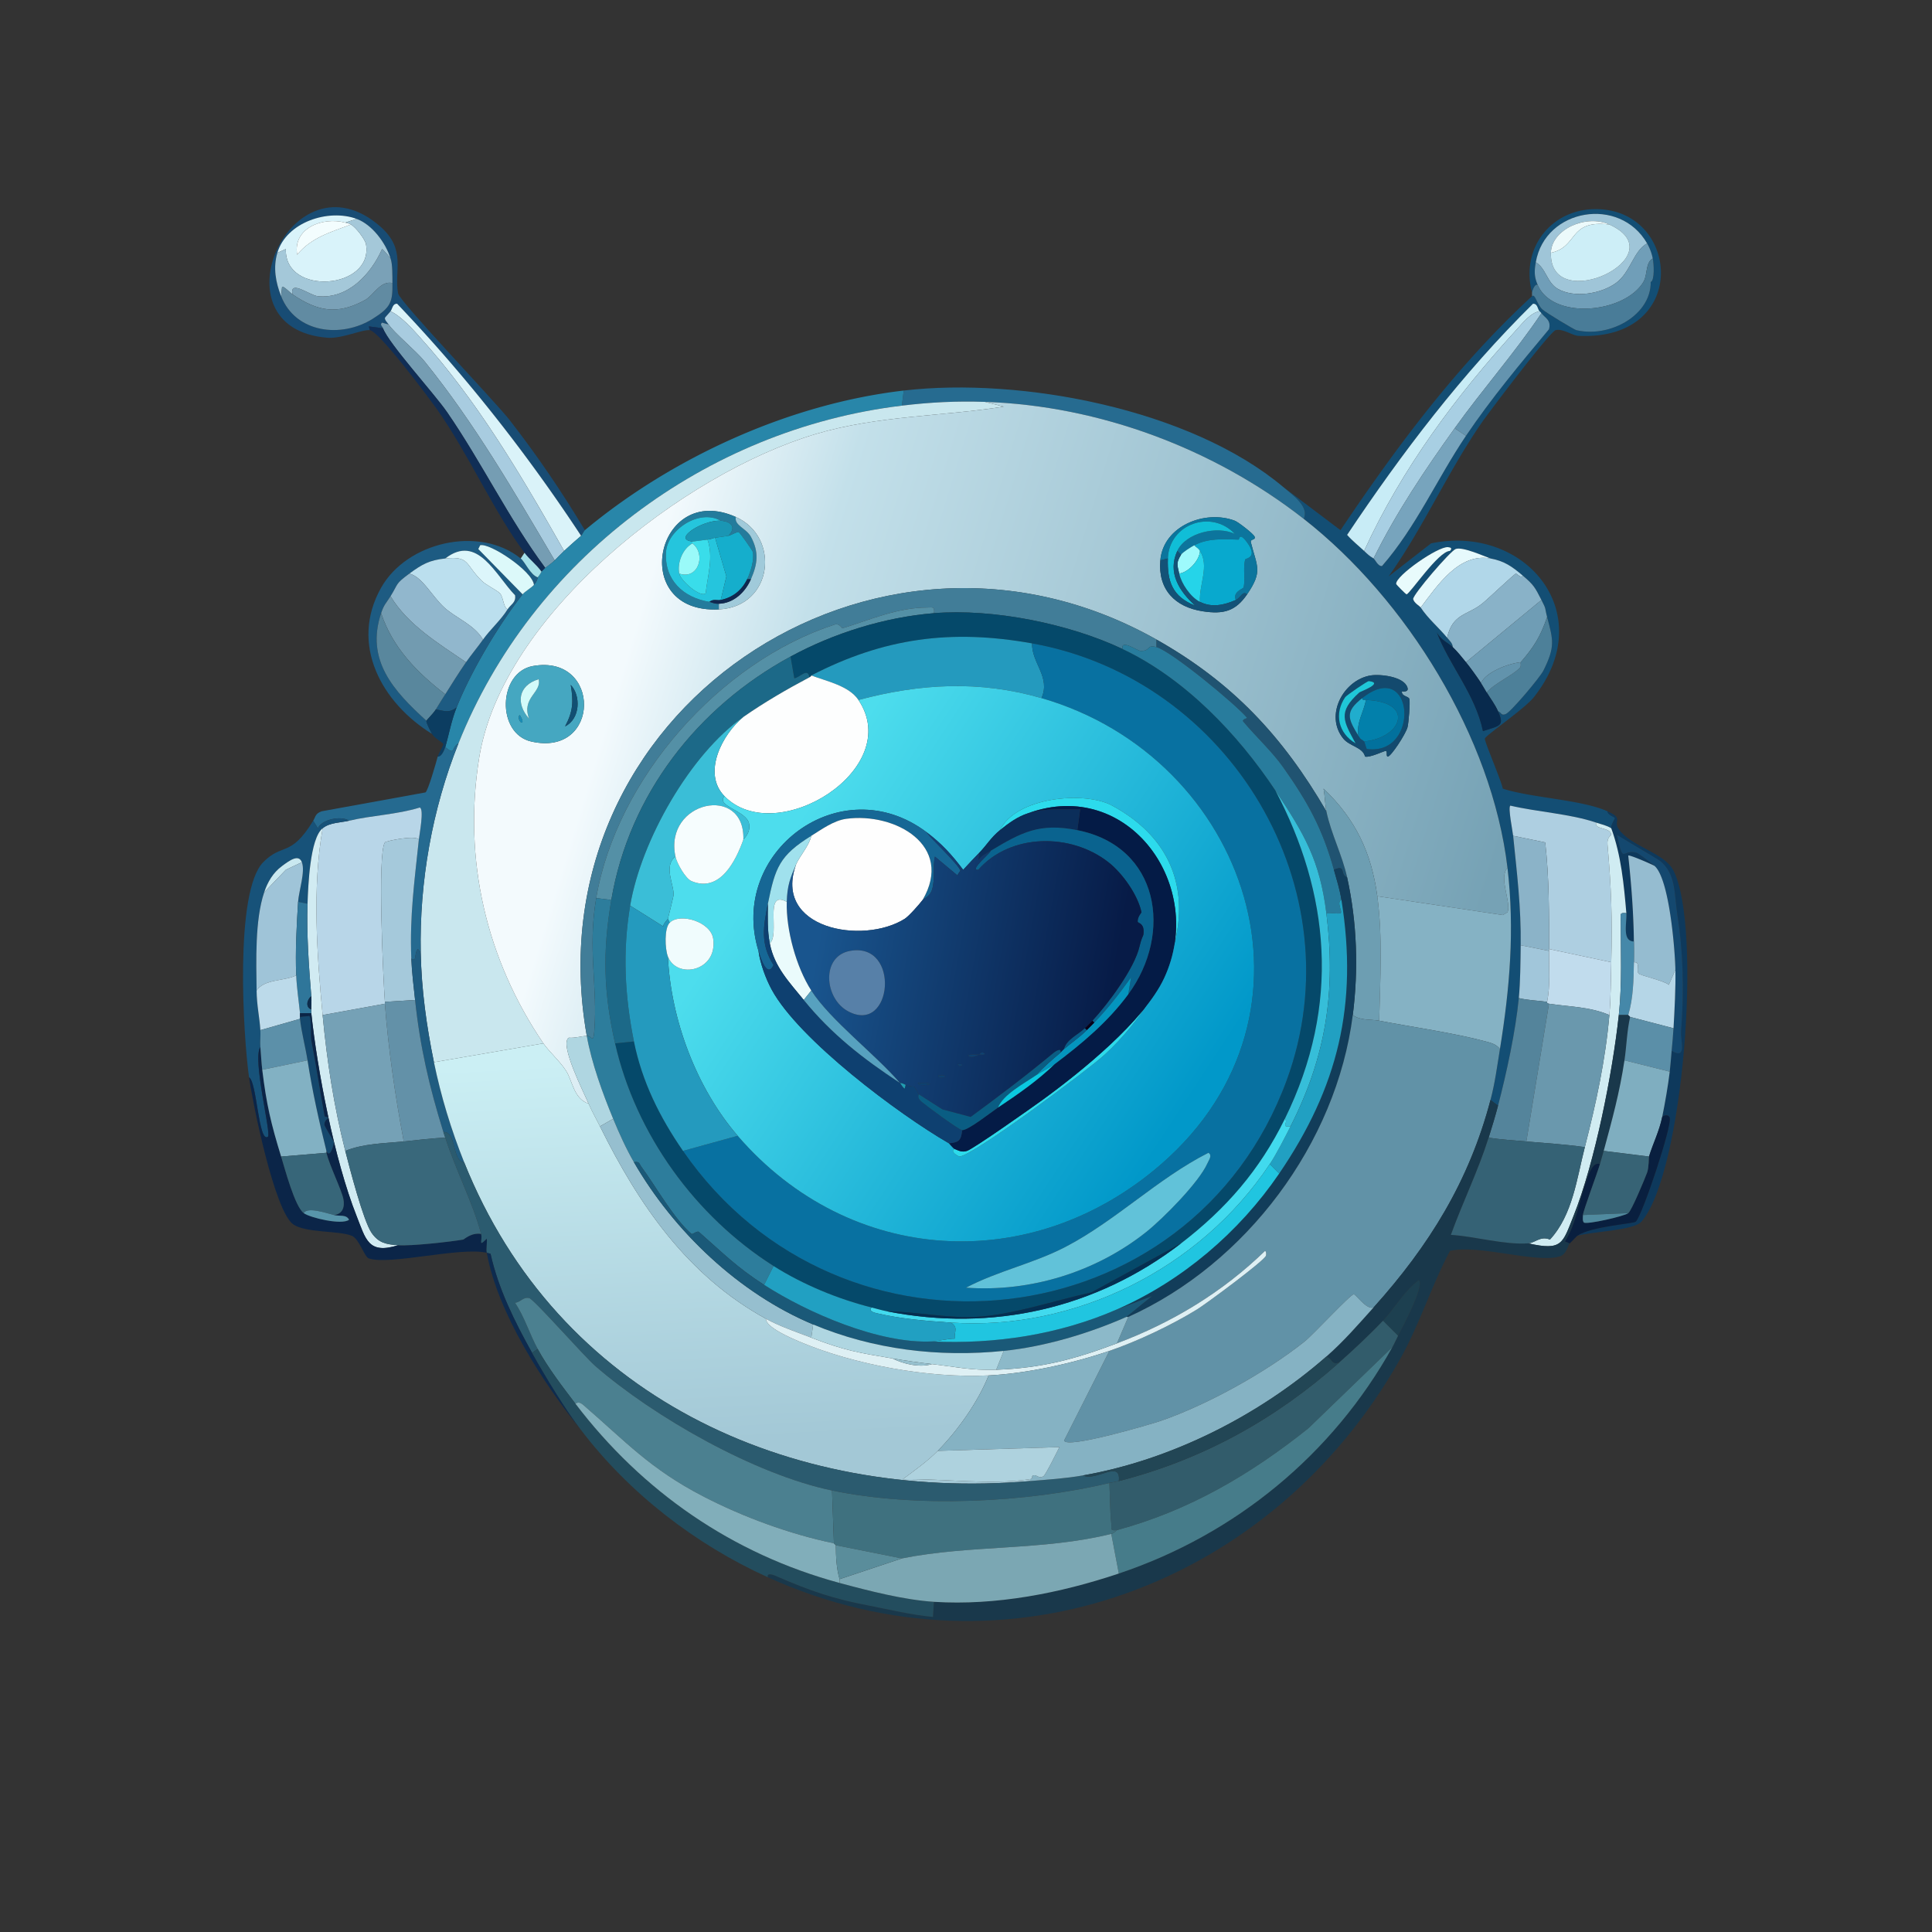 <svg xmlns="http://www.w3.org/2000/svg" width="1024" height="1024"><rect width="100%" height="100%" fill="#333333" stroke="none"/><defs><linearGradient id="a" x1="287.137" x2="786.37" y1="326.544" y2="479.025" gradientUnits="userSpaceOnUse"><stop offset="9.387%" style="stop-color:#f3fafd"/><stop offset="25.671%" style="stop-color:#c3e0ea"/><stop offset="100%" style="stop-color:#76a2b5"/></linearGradient></defs><defs><linearGradient id="b" x1="414.127" x2="627.463" y1="448.224" y2="587.913" gradientUnits="userSpaceOnUse"><stop offset="0%" style="stop-color:#4ddded"/><stop offset="100%" style="stop-color:#0198c9"/></linearGradient></defs><defs><linearGradient id="c" x1="432.78" x2="588.281" y1="502.74" y2="530.731" gradientUnits="userSpaceOnUse"><stop offset="0%" style="stop-color:#19558e"/><stop offset="100%" style="stop-color:#071b47"/></linearGradient></defs><defs><linearGradient id="d" x1="382.613" x2="393.389" y1="558.66" y2="763.377" gradientUnits="userSpaceOnUse"><stop offset="0%" style="stop-color:#cbeff4"/><stop offset="100%" style="stop-color:#a3c8d6"/></linearGradient></defs><path fill="#134e74" d="M852 430c-.034 1.794 3.942 3.241 4 3.5.064.285-2.374 4.16-2 5.5-2.458-1.561-5.297-2.079-8-3-13.675-4.661-31.26-5.648-45.5-9-1.31 1.061 1.24 13.435 1.5 16 2 19.747 4.255 37.936 4 58-.112 8.804-.169 19.337-1 28-1.667 17.371-6.547 39.998-11 57l-4-3c2.391-9.07 3.504-17.782 5-27 5.23-32.24 7.852-63.381 4-96-8.159-69.096-53.576-142.43-108-185 3.092-6.341-5.668-12.53-11-17l30.5 23c29.783-44.37 62.142-87.745 101.5-124 1.673-1.564 2.414 4.11 5.5 7 1.854 1.736 16.927 10.751 18 11 19.948 4.629 44.484-10.996 38.5-31.5l1 6c2.074-1.295 1.597-9.507 1-12.5a26.5 26.5 0 0 0-3-8c-14.42-25.17-54.025-18.592-59 10-.806 4.633-.884 7.576 1 12-1.737-.861-3 3.75-3 4-6.521-24.7 12.001-46.318 37.5-44 41.293 3.754 45.017 69.753-13 67-3.02-.143-8.316-4.011-12-3-3.055.838-35.436 43.574-39.5 49.5-17.885 26.081-30.75 55.352-49 81l22.5-17.5c49.83-10.358 89.617 37.084 54.5 81.5-4.844 6.127-25.69 20.318-26 22-.263 1.431 8.909 22.729 9.5 26.5 15.274 4.934 41.652 5.791 55.5 12M723 292c2.212 2.072 2.3 2.273 5 4 .857.548 2.351 4.279 4.5 4 18.08-20.694 29.164-46.269 44.5-69 13.389-19.845 28.692-38.146 44-56.5 1.292-4.971-2.112-5.94-4-8.5-.549-.745-.649-.684-1-1-1.038-.933-.927-4.2-3.5-4-37.395 36.892-69.374 78.874-98.5 122.5 2.73 3.12 6 5.69 9 8.5m44.5-2c-5.276-.517-27.94 15.248-27.5 19.5.04.387 5.111 5.5 5.5 5.5 1.626 0 16.883-22.924 23-23 1.256-1.305.646-1.839-1-2M753 322c3.997 6.021 9.477 10.495 14 16 1.158 1.409 2.985 2.994 3 5-2.256-2.154-6.724-3.996-8.5-8 6.455 17.199 20.458 33.017 24.5 52.5 9.029-2.931 11.512-2.575 8-10.5 1.818.526 1.48 2.442 4 1.5 2.754-1.029 18.27-19.541 20-23 6.383-12.761 5.261-16.166 2-28.5-1.387-5.245-.208-3.575-3-9-3.478-6.759-4.027-7.942-10-13-5.524-4.678-9.622-7.643-17-9-3.865-1.37-14.931-6.399-18.5-5-2.837 1.112-22.49 23.91-22.5 26.5.48 2.146 3.445 3.663 4 4.5"/><path fill="#184c74" d="M310 281c-.35.292-1.639 2.692-2 3-28.836-43.797-61.306-85.031-97.5-123-2.365-.181-2.556 2.715-3.5 4-.517.704-2.991 3.27-3 3.5-.052 1.303 1.307 2.433 2 3.5l-3.5-1c-1.298 1.128.072 1.847.5 3l-7.5-1 .5 2c-4.051-.485-14.673 4.616-22.5 4-61.744-4.858-18.859-99.911 28-59 14.114 12.323 7.237 23.488 9.5 35.5.827 4.388 51.197 57.013 59 67 14.474 18.524 27.92 38.314 40 58.5M147 134c-2.325 7.834-.882 15.674 2 23 7.703 19.579 31.87 22.392 48.5 12 9.736-6.084 10.628-8.914 10.5-19-.042-3.306.122-10.119-1-13-2.494-8.131-9.673-17.948-18-21-14.943-5.476-37.159 1.692-42 18"/><path fill="#9fc5d8" d="M873 129c-7.266 3.963-8.796 15.408-16.5 21-7.961 5.778-22.212 8.153-31 3-5.562-3.261-6.129-10.831-11.5-14 4.975-28.592 44.58-35.17 59-10m-51 5c-.808 33.955 67.45 1.701 31-15-12.236-5.606-30.703 2.512-31 15"/><path fill="#d9f3fa" d="m189 116-6 2c-12.087-3.241-27.88 2.97-25.5 17 7.536-9.2 18.012-12.015 28.5-16 2.632 1.443 7.576 7.945 8 10.5 3.978 23.986-43.31 27.585-42.5 2.5l-4.5 2c4.841-16.308 27.057-23.476 42-18"/><path fill="#a4c8d9" d="M189 116c8.327 3.052 15.506 12.869 18 21-.122-.313-4.173-5.079-4.5-5-5.937 13.368-18.061 26.539-34 25-4.338-.419-15.024-9.042-13.5-1-1.233-.837-4.602-4.451-5.5-4l-.5 5c-2.882-7.326-4.325-15.166-2-23l4.5-2c-.81 25.085 46.478 21.486 42.5-2.5-.424-2.555-5.368-9.057-8-10.5-1.275-.699-1.802-.679-3-1z"/><path fill="#ecfafb" d="M853 119c-21.935-2.685-16.269 11.877-31 15 .297-12.488 18.764-20.606 31-15"/><path fill="#f3fdfe" d="M183 118c1.198.321 1.725.301 3 1-10.488 3.985-20.964 6.8-28.5 16-2.38-14.03 13.413-20.241 25.5-17"/><path fill="#cdeef7" d="M822 134c14.731-3.123 9.065-17.685 31-15 36.45 16.701-31.808 48.955-31 15"/><path fill="#709eb8" d="M873 129a26.5 26.5 0 0 1 3 8c-3.95 2.156-2.674 8.682-5 12.5-10.14 16.642-48.025 20.231-56 1.5-1.884-4.424-1.806-7.367-1-12 5.371 3.169 5.938 10.739 11.5 14 8.788 5.153 23.039 2.778 31-3 7.704-5.592 9.234-17.037 16.5-21"/><path fill="#7aa1b7" d="M207 137c1.122 2.881.958 9.694 1 13-6.399-1.369-9.894 6.469-14.5 9-14.736 8.098-25.195 6.03-38.5-3-1.524-8.042 9.162.581 13.5 1 15.939 1.539 28.063-11.632 34-25 .327-.079 4.378 4.687 4.5 5"/><path fill="#497c98" d="M812 157v-2c0-.25 1.263-4.861 3-4 7.975 18.731 45.86 15.142 56-1.5 2.326-3.818 1.05-10.344 5-12.5.597 2.993 1.074 11.205-1 12.5l-1-6c5.984 20.504-18.552 36.129-38.5 31.5-1.073-.249-16.146-9.264-18-11-3.086-2.89-3.827-8.564-5.5-7"/><path fill="#618ba2" d="M208 150c.128 10.086-.764 12.916-10.5 19-16.63 10.392-40.797 7.579-48.5-12l.5-5c.898-.451 4.267 3.163 5.5 4 13.305 9.03 23.764 11.098 38.5 3 4.606-2.531 8.101-10.369 14.5-9"/><path fill="#daf3f9" d="M308 284a303 303 0 0 0-9 8c-21.88-38.569-44.505-77.191-74-110.5-4.806-5.428-11.967-13.824-18-16.5.944-1.285 1.135-4.181 3.5-4 36.194 37.969 68.664 79.203 97.5 123"/><path fill="#c8ecf6" d="M816 165c-4.6.614-9.051 6.268-12 9.5-32.284 35.378-60.96 73.777-81 117.5-3-2.81-6.27-5.38-9-8.5 29.126-43.626 61.105-85.608 98.5-122.5 2.573-.2 2.462 3.067 3.5 4"/><path fill="#a8cce0" d="M299 292c-1.62 1.507-3.398 3.402-5 5-21.485-36.37-42.374-72.559-69-105.5-4.504-5.572-16.125-15.075-19-19.5-.693-1.067-2.052-2.197-2-3.5.009-.23 2.483-2.796 3-3.5 6.033 2.676 13.194 11.072 18 16.5 29.495 33.309 52.12 71.931 74 110.5"/><path fill="#a8cfe3" d="M816 165c.351.316.451.255 1 1-14.228 21.182-31.158 40.254-46 61-15.858 22.166-30.825 44.414-43 69-2.7-1.727-2.788-1.928-5-4 20.04-43.723 48.716-82.122 81-117.5 2.949-3.232 7.4-8.886 12-9.5"/><path fill="#6494af" d="m777 231-6-4c14.842-20.746 31.772-39.818 46-61 1.888 2.56 5.292 3.529 4 8.5-15.308 18.354-30.611 36.655-44 56.5"/><path fill="#759db3" d="M206 172c2.875 4.425 14.496 13.928 19 19.5 26.626 32.941 47.515 69.13 69 105.5-1.637 1.634-4.749 3.733-5 4-19.41-26.183-33.542-55.679-52-82.5-6.843-9.944-30.966-36.319-34-44.5-.428-1.153-1.798-1.872-.5-3z"/><path fill="#102e56" d="M203 174c3.034 8.181 27.157 34.556 34 44.5 18.458 26.821 32.59 56.317 52 82.5-.822.875-1.703 1.674-2 2-2.539-3.662-6.349-6.45-9-10-16.239-21.745-29.577-52.141-46-75.5-4.397-6.253-30.953-41.896-36-42.5l-.5-2z"/><path fill="#266b90" d="M680 258c5.332 4.47 14.092 10.659 11 17-47.588-37.223-108.303-60.003-169-62-15.194-.5-28.948.187-44 2l1-8c62.192-7.229 151.807 9.768 201 51"/><path fill="#2886a9" d="m479 207-1 8c-103.981 12.526-196.166 81.733-235 179-4.02 2.329-1.416 6.586-7 2 2.057-7.183 3.203-13.919 6-21 7.738-19.589 23.097-45.012 35-60 1.211-1.525 4.695-3.47 6-5 2.175-2.551 1.852-3.832 2-4 1.334-1.517 1.879-2.867 2-3 .297-.326 1.178-1.125 2-2 .251-.267 3.363-2.366 5-4 1.602-1.598 3.38-3.493 5-5a303 303 0 0 1 9-8c.361-.308 1.65-2.708 2-3 45.759-38.112 107.654-66.869 169-74"/><path fill="#c9e7ee" d="m522 213 10 2.5c-31.871 5.163-66.608 4.694-99.5 14.5-70.003 20.871-166.229 95.724-178.5 171.5-8.786 54.255 3.884 107.135 34 151.5l-58 10c-3.924-19.121-6.61-38.409-7-58-.751-37.674 6.059-76.081 20-111 38.834-97.267 131.019-166.474 235-179 15.052-1.813 28.806-2.5 44-2"/><path fill="url(#a)" d="M691 275c54.424 42.57 99.841 115.904 108 185-4.87 5.178 2.209 18.534 0 23.5l-2.5 1.5-66.5-10c-3.094-23.064-11.56-40.9-28.5-57 .685 3.308.894 9.113 1.5 12-23.088-39.727-49.875-68.367-90-91-149.698-84.439-332.198 38.704-302 210-3.23.24-6.216 1.269-9.5 1-5.335 3.113 8.292 29.791 10.5 35-7.969-2.637-8.494-12.03-12-17.5-3.177-4.957-9.169-10.33-12-14.5-30.116-44.365-42.786-97.245-34-151.5 12.271-75.776 108.497-150.629 178.5-171.5 32.892-9.806 67.629-9.337 99.5-14.5l-10-2.5c60.697 1.997 121.412 24.777 169 62m-310 48c28.823-1.412 32.748-38.387 9-49-42.35-18.927-57.338 51.368-9 49m234-26c-1.322 15.487 7.772 24.758 22.5 27 11.073 1.685 17.377-.061 23.5-9 8.418-12.289 5.233-14.634 2-27.5-.51-2.03 2.589-1.015 2-3-.427-1.442-8.724-7.823-10.5-8.5-15.718-5.994-37.937 2.686-39.5 21m-332.5 56c-18.544 3.291-19.495 35.743-1 40 37.068 8.532 37.372-46.455 1-40m444 5c-14.399 2.346-24.624 21.107-14.5 33.5 3.308 4.05 10.37 4.565 11.5 9.5 2.541.716 10.355-3.143 11-3 .976.216.028 2.815 1 3 1.543.294 9.53-11.871 10.5-15.5.626-2.34 1.469-13.156 1-15-.405-1.593-4.064-1.249-4-4 .004-.18 3.777.698 3-2-1.706-5.927-14.476-7.319-19.5-6.5" style="fill:url(#a)"/>/&gt;<path fill="#77a4bd" d="M777 231c-15.336 22.731-26.42 48.306-44.5 69-2.149.279-3.643-3.452-4.5-4 12.175-24.586 27.142-46.834 43-69z"/><path fill="#247b9c" d="M390 274c-.968 4.557 5.605 6.026 8 10.5 4.334 8.099 3.589 14.31 0 22.5h-2c1.836-3.837 3.858-10.234 3-14.5-.132-.657-6.879-10.324-7.5-10.5-.842-.238-4.35 1.847-5.5 2 4.617-4.621 1.338-7.698-4-8-11.385-6.498-28.227 4.834-29 16.5-.99 14.943 9.268 24.287 23 26.5 1.263.204 2.337 1.092 5 1v3c-48.338 2.368-33.35-67.927 9-49"/><path fill="#25c5dd" d="M382 276c-9.578-.542-25.909 9.926-15 11v1c-5.246 2.895-8.13 10.255-7 16 .725 3.687 11.08 12.875 14 10.5 1.09-9.628 4.234-19.176 1-28.5 2.016-.188 3.125-.91 4-1l6 20.5-3 12.5c-1.952.394-4.018-.681-6 1-13.732-2.213-23.99-11.557-23-26.5.773-11.666 17.615-22.998 29-16.5"/><path fill="#a0cada" d="M381 323v-3c7.894-.274 13.977-6.102 17-13 3.589-8.19 4.334-14.401 0-22.5-2.395-4.474-8.968-5.943-8-10.5 23.748 10.613 19.823 47.588-9 49"/><path fill="#0c759d" d="M661 315c-2.481-2.042-3.266 1.804-6 3-1.861-4.225 3.814-5.979 4-6.5 1.325-3.71-.36-10.16 1-15 .164-.582 7.02-.827 1-9-4.298-5.835-4.141-1.488-4.5-1.5-8.359-.268-16.148-.795-23.5 3-1.65.852-6.208 3.704-7 5l-2-2c4.497-9.652 21.12-13.484 30.5-9-12.241-13.189-34.895-5.411-35.5 13l-4 1c1.563-18.314 23.782-26.994 39.5-21 1.776.677 10.073 7.058 10.5 8.5.589 1.985-2.51.97-2 3 3.233 12.866 6.418 15.211-2 27.5"/><path fill="#1a96b4" d="M382 276c5.338.302 8.617 3.379 4 8-2.345.312-4.669.759-7 1-.875.09-1.984.812-4 1-1.653.155-7.599 1.039-8 1-10.909-1.074 5.422-11.542 15-11"/><path fill="#10bed7" d="M624 292c-5.301 11.378.987 21.391 9.5 29-12.207-4.779-14.895-12.961-14.5-25 .605-18.411 23.259-26.189 35.5-13-9.38-4.484-26.003-.652-30.5 9"/><path fill="#15aecc" d="M396 307c-2.827 5.906-7.705 9.731-14 11l3-12.5-6-20.5c2.331-.241 4.655-.688 7-1 1.15-.153 4.658-2.238 5.5-2 .621.176 7.368 9.843 7.5 10.5.858 4.266-1.164 10.663-3 14.5"/><path fill="#08a9ce" d="M655 318c-6.205 2.716-12.692 4.171-19 1-.519-9.419 5.11-18.834 0-27-1.142-1.825-1.956-1.663-3-3 7.352-3.795 15.141-3.268 23.5-3 .359.012.202-4.335 4.5 1.5 6.02 8.173-.836 8.418-1 9-1.36 4.84.325 11.29-1 15-.186.521-5.861 2.275-4 6.5"/><path fill="#1d5b82" d="M276 296c2.343 1.886 4.995 8.585 9 10-.148.168.175 1.449-2 4-.738-7.347-23.483-22.386-28.5-21l-1 2 23.5 24c-11.903 14.988-27.262 40.411-35 60-4.131 3.058-6.255 1.849-11 1 1.554-2.665 3.353-5.371 5-8 3.465-5.531 7.296-11.658 11-17 2.763-3.984 6.128-7.949 9-12 3.873-5.462 9.448-10.314 13-16 1.726-2.764 4.601-3.557 4-7.5-10.324-10.594-19.835-32.794-37-19.5-8.374.888-12.279 3.059-19 8-7.704 5.664-5.691 5.105-10 12-2.271 3.633-3.436 4.308-5 9-8.285 24.862 6.5 41.115 24 57-.279.955 2.358 5.846 3 7-26.592-16.401-43.949-47.381-27-77.5 13.629-24.22 52.039-33.174 74-15.5"/><path fill="#39ddea" d="M375 286c3.234 9.324.09 18.872-1 28.5-2.92 2.375-13.275-6.813-14-10.5 10.043 3.539 14.487-10.204 7-16v-1c.401.039 6.347-.845 8-1"/><path fill="#9afaf9" d="M360 304c-1.13-5.745 1.754-13.105 7-16 7.487 5.796 3.043 19.539-7 16"/><path fill="#dcf9fa" d="M283 310c-1.305 1.53-4.789 3.475-6 5l-23.5-24 1-2c5.017-1.386 27.762 13.653 28.5 21"/><path fill="#9efafc" d="M636 292c-.044 4.704-6.013 11.38-11 12-1.03-4.766-1.7-5.581 1-10 .792-1.296 5.35-4.148 7-5 1.044 1.337 1.858 1.175 3 3"/><path fill="#e8fbfc" d="M767.5 290c1.646.161 2.256.695 1 2-6.117.076-21.374 23-23 23-.389 0-5.46-5.113-5.5-5.5-.44-4.252 22.224-20.017 27.5-19.5"/><path fill="#e6f9fc" d="M790 296c-16.59-3.051-27.995 14.063-37 26-.555-.837-3.52-2.354-4-4.5.01-2.59 19.663-25.388 22.5-26.5 3.569-1.399 14.635 3.63 18.5 5"/><path fill="#dcf6fb" d="M269 323c-2.268-1.176-2.09-6.321-4-8.5-1.258-1.436-7.408-4.471-9.5-6.5-9.118-8.846-6.358-13.394-19.5-12 17.165-13.294 26.676 8.906 37 19.5.601 3.943-2.274 4.736-4 7.5"/><path fill="#135277" d="M626 294c-2.7 4.419-2.03 5.234-1 10 1.152 5.329 6.039 12.506 11 15 6.308 3.171 12.795 1.716 19-1 2.734-1.196 3.519-5.042 6-3-6.123 8.939-12.427 10.685-23.5 9-14.728-2.242-23.822-11.513-22.5-27l4-1c-.395 12.039 2.293 20.221 14.5 25-8.513-7.609-14.801-17.622-9.5-29z"/><path fill="#25d4e9" d="M636 319c-4.961-2.494-9.848-9.671-11-15 4.987-.62 10.956-7.296 11-12 5.11 8.166-.519 17.581 0 27"/><path fill="#a5e0e8" d="M287 303c-.121.133-.666 1.483-2 3-4.005-1.415-6.657-8.114-9-10l2-3c2.651 3.55 6.461 6.338 9 10"/><path fill="#bbdfee" d="M269 323c-3.552 5.686-9.127 10.538-13 16-4.644-7.944-14.433-11.446-20.5-17-6.692-6.126-11.42-16.042-18.5-18 6.721-4.941 10.626-7.112 19-8 13.142-1.394 10.382 3.154 19.5 12 2.092 2.029 8.242 5.064 9.5 6.5 1.91 2.179 1.732 7.324 4 8.5"/><path fill="#b1d7e9" d="M790 296c7.378 1.357 11.476 4.322 17 9-.478 1.877-3.327-1.057-3.5-1-1.143.38-14.94 13.574-18 16-7.847 6.221-15.603 5.111-18.5 18-4.523-5.505-10.003-9.979-14-16 9.005-11.937 20.41-29.051 37-26"/><path fill="#91b7cd" d="M256 339c-2.872 4.051-6.237 8.016-9 12-14.251-9.742-30.959-19.848-40-35 4.309-6.895 2.296-6.336 10-12 7.08 1.958 11.808 11.874 18.5 18 6.067 5.554 15.856 9.056 20.5 17"/><path fill="#89b2c8" d="M807 305c5.973 5.058 6.522 6.241 10 13l-40 33c-2.311-2.807-4.34-5.46-7-8-.015-2.006-1.842-3.591-3-5 2.897-12.889 10.653-11.779 18.5-18 3.06-2.426 16.857-15.62 18-16 .173-.057 3.022 2.877 3.5 1"/><path fill="#0f2850" d="M398 307c-3.023 6.898-9.106 12.726-17 13-2.663.092-3.737-.796-5-1 1.982-1.681 4.048-.606 6-1 6.295-1.269 11.173-5.094 14-11z"/><path fill="#417d98" d="M613 339v4c-5.696-1.562-2.891 2.17-8.5 2-1.586-.048-10.741-6.538-9.5-1-28.436-13.466-68.729-21.533-100-19 .432-3.679-.603-3.007-3.5-3-16.106.041-30.143 6.489-45 11-.215.065-1.678-2.752-4-2-61.031 19.765-115.681 81.654-126.5 145-4.658 27.273.86 46.664-1 70.5-.55 7.044-1.398 2.307-4 2.5-30.198-171.296 152.302-294.439 302-210"/><path fill="#729bb0" d="M247 351c-3.704 5.342-7.535 11.469-11 17-15.012-11.62-27.865-24.641-34-43 1.564-4.692 2.729-5.367 5-9 9.041 15.152 25.749 25.258 40 35"/><path fill="#6f9db5" d="M817 318c2.792 5.425 1.613 3.755 3 9-3.468 10.303-7.038 15.974-14 24-6.511.663-18.451 5.164-21 11-2.015-3.042-5.715-8.224-8-11z"/><path fill="#5490a6" d="M495 325c-26.041 2.109-53.114 10.568-76 23-49.217 26.734-85.475 73.058-95 129l-8-1c10.819-63.346 65.469-125.235 126.5-145 2.322-.752 3.785 2.065 4 2 14.857-4.511 28.894-10.959 45-11 2.897-.007 3.932-.679 3.5 3"/><path fill="#05496a" d="M595 344c33.014 15.634 61.047 45.016 81 75 28.527 54.104 34.855 113.242 5 174-13.391 27.251-31.165 47.684-55 66l-47.5 26c-19.443 4.238-42.849 12.274-62 13-15.768.598-30.905-2.773-46.5-3-2.788-.552-5.29-1.323-8-2-17.728-4.425-36.539-12.184-52-22-41.524-26.363-73.11-69.949-84-118l10-1c4.297 21.362 13.651 40.11 26 58 83.69 121.243 269.357 100.701 320-37.5 37.08-101.188-30.149-212.752-135-231.5-43.005-7.69-78.6-2.843-117 17-.063.032.265.33-1 1-.798-5.495-5.197.246-8 .5l-2-11.5c22.886-12.432 49.959-20.891 76-23 31.271-2.533 71.564 5.534 100 19"/><path fill="#59879d" d="M236 368c-1.647 2.629-3.446 5.335-5 8-1.154 1.98-4.89 5.625-5 6-17.5-15.885-32.285-32.138-24-57 6.135 18.359 18.988 31.38 34 43"/><path fill="#4d8099" d="M794 377c-1.638-3.695-3.915-6.607-6-10 4.147-4.942 13.427-8.741 17.5-13 .999-1.045.259-2.722.5-3 6.962-8.026 10.532-13.697 14-24 3.261 12.334 4.383 15.739-2 28.5-1.73 3.459-17.246 21.971-20 23-2.52.942-2.182-.974-4-1.5"/><path fill="#082a4d" d="M770 343c2.66 2.54 4.689 5.193 7 8 2.285 2.776 5.985 7.958 8 11 .967 1.46 2.045 3.445 3 5 2.085 3.393 4.362 6.305 6 10 3.512 7.925 1.029 7.569-8 10.5-4.042-19.483-18.045-35.301-24.5-52.5 1.776 4.004 6.244 5.846 8.5 8"/><path fill="#249abe" d="M547 341c-.18 10.586 9.996 17.872 5 29-32.766-9.46-64.222-7.749-97 1-5.096-7.587-16.945-9.922-25-13 38.4-19.843 73.995-24.69 117-17"/><path fill="#205371" d="M703 430c2.517 11.992 8.349 22.976 11 35-4.146-1.344-.211-6.98-7-4-6.076-21.781-13.849-35.949-27-54.5-5.826-8.218-14.532-16.262-21-24-1.041-1.245 2.155-1.813 2-2-5.957-7.174-40.173-35.353-48-37.5v-4c40.125 22.633 66.912 51.273 90 91"/><path fill="#0871a1" d="m362 610 29-8c59.453 68.905 156.065 74.51 224.5 15 91.997-79.998 45.995-215.388-63.5-247 4.996-11.128-5.18-18.414-5-29 104.851 18.748 172.08 130.312 135 231.5-50.643 138.201-236.31 158.743-320 37.5m278.5 1c-26.969 13.641-49.285 36.168-76 50-16.925 8.763-35.66 12.633-52.5 21.5 34.15 2.451 68.839-8.278 95.5-29.5 8.915-7.096 28.092-26.399 32.5-36.5.739-1.694 2.701-4.145.5-5.5"/><path fill="#287c9d" d="M613 343c7.827 2.147 42.043 30.326 48 37.5.155.187-3.041.755-2 2 6.468 7.738 15.174 15.782 21 24 13.151 18.551 20.924 32.719 27 54.5 1.484 5.319 3.118 10.48 4 16-2.853 1.023.768 6.384-.5 7-1.161.564-5.706-.398-7.5 0-3.508-28.068-11.616-41.883-27-65-19.953-29.984-47.986-59.366-81-75-1.241-5.538 7.914.952 9.5 1 5.609.17 2.804-3.562 8.5-2"/><path fill="#1c6988" d="M429 359c-12.04 6.378-23.829 13.228-35 21-28.045 19.514-54.182 65.404-60 100-4.096 24.357-2.851 47.887 2 72l-10 1c-6.142-27.101-6.672-48.564-2-76 9.525-55.942 45.783-102.266 95-129l2 11.5c2.803-.254 7.202-5.995 8-.5"/><path fill="#6293ac" d="M806 351c-.241.278.499 1.955-.5 3-4.073 4.259-13.353 8.058-17.5 13-.955-1.555-2.033-3.54-3-5 2.549-5.836 14.489-10.337 21-11"/><path fill="#45a7c1" d="M282.5 353c36.372-6.455 36.068 48.532-1 40-18.495-4.257-17.544-36.709 1-40m3 7c-10.818 3.209-12.315 12.854-5 21-4.385-11.139 6.812-13.966 5-21m17 3c1.481 8.809 1.281 14-3 22 8.031-3.919 8.498-16.257 3-22m-27 16c-1.404.968.123 4.017 1 4 1.301-.025-.662-3.568-1-4"/><path fill="#fdfefe" d="M455 371c24.596 36.618-43.623 78.955-71 51-11.996-12.249-1.134-32.909 10-42 11.171-7.772 22.96-14.622 35-21 1.265-.67.937-.968 1-1 8.055 3.078 19.904 5.413 25 13"/><path fill="#134a6e" d="M726.5 358c5.024-.819 17.794.573 19.5 6.5.777 2.698-2.996 1.82-3 2-.064 2.751 3.595 2.407 4 4 .469 1.844-.374 12.66-1 15-.97 3.629-8.957 15.794-10.5 15.5-.972-.185-.024-2.784-1-3-.645-.143-8.459 3.716-11 3-1.13-4.935-8.192-5.45-11.5-9.5-10.124-12.393.101-31.154 14.5-33.5m-1 3c-.751-.083-11.83 7.529-12.5 8.5-5.95 8.618-3.758 19.156 5.5 24.5-6.378-11.765-9.705-16.453 2-27 .473-.426 13.338-5.079 5-6m-3.5 9c-9.337 7.393-7.54 10.826-2 20 1.645 2.724 1.391 1.352 3 3 .381.39 1.108 3.879 1.5 4 28.542 3.783 25.127-48.877-2.5-27"/><path fill="#d3fbfa" d="M285.5 360c1.812 7.034-9.385 9.861-5 21-7.315-8.146-5.818-17.791 5-21"/><path fill="#1fc7d8" d="M725.5 361c8.338.921-4.527 5.574-5 6-11.705 10.547-8.378 15.235-2 27-9.258-5.344-11.45-15.882-5.5-24.5.67-.971 11.749-8.583 12.5-8.5"/><path fill="#114f72" d="M302.5 363c5.498 5.743 5.031 18.081-3 22 4.281-8 4.481-13.191 3-22"/><path fill="url(#b)" d="M552 370c109.495 31.612 155.497 167.002 63.5 247-68.435 59.51-165.047 53.905-224.5-15-21.91-25.393-35.419-61.595-37-95 4.706 12.216 26.531 7.826 24-9.5-1.31-8.971-17.562-13.807-23-8.5l-1-2c.223-.619 2.95-11.859 3-12.5.423-5.384-5.572-15.464 1-20.5.757 3.548 5.283 11.639 8.5 13 15.027 6.358 23.483-10.631 27.5-22 .169-.477 4-3.489 3-8.5-1.377-6.897-17.756-9.181-13-14.5 27.377 27.955 95.596-14.382 71-51 32.778-8.749 64.234-10.46 97-1m-22 70c-4.85 3.922-7.031 7.972-11 12-2.916 2.96-5.673 5.953-8.5 9-5.926-7.886-11.524-14.035-19.5-20-45.517-34.039-105.089 10.67-89 63 .893 6.641 3.841 14.665 7 20.5 14.348 26.506 67.405 66.2 94 81.5.206.118 2.206 2.677 3 3-2.957 1.34 2.264 4.007 2.5 4 7.086-.223 68.363-46.041 77-54 39.343-36.252 62.612-100.056 4-132-14.633-7.975-51.22-4.513-59.5 13" style="fill:url(#b)"/>/&gt;<path fill="#02719d" d="M723 393c20.119-1.907 27.242-21.075 1-22-.97-.034-2.031.367-2-1 27.627-21.877 31.042 30.783 2.5 27-.392-.121-1.119-3.61-1.5-4"/><path fill="#20adcd" d="M722 370c-.031 1.367 1.03.966 2 1-1.252 6.558-5.225 12.07-4 19-5.54-9.174-7.337-12.607 2-20"/><path fill="#0280ab" d="M723 393c-1.609-1.648-1.355-.276-3-3-1.225-6.93 2.748-12.442 4-19 26.242.925 19.119 20.093-1 22"/><path fill="#0c3d61" d="M242 375c-2.797 7.081-3.943 13.817-6 21-.375 1.309-1.975 5.373-4 5 .295-1.13 3.068-6.148 3-6.5-.218-1.133-4.593-2.969-6-5.5-.642-1.154-3.279-6.045-3-7 .11-.375 3.846-4.02 5-6 4.745.849 6.869 2.058 11-1"/><path fill="#198eb8" d="M275.5 379c.338.432 2.301 3.975 1 4-.877.017-2.404-3.032-1-4"/><path fill="#3abed7" d="M394 380c-11.134 9.091-21.996 29.751-10 42-4.756 5.319 11.623 7.603 13 14.5 1 5.011-2.831 8.023-3 8.5.956-29.672-42.294-20.522-36 9-6.572 5.036-.577 15.116-1 20.5-.05.641-2.777 11.881-3 12.5-.08.222-2.47 2.593-2.5 4L334 480c5.818-34.596 31.955-80.486 60-100"/><path fill="#256a90" d="m223 505-1.5-2c-2.156 2.1-.396 7.434-3.5 5-.895-22.64 1.688-40.877 4-63 .308-2.947 2.888-16.164.5-17-12.171 3.757-25.19 4.105-37.5 7-4.029-2.808-14.56-.754-16.5 4l-2.5-4c1.361-2.236 1.05-3.757 4.5-5l55-10c1.369-.762 5.773-16.212 6.5-19 2.025.373 3.625-3.691 4-5 5.584 4.586 2.98.329 7-2-13.941 34.919-20.751 73.326-20 111"/><path fill="#6d9eb2" d="M730 475c2.884 21.494 1.534 44.384 1 66-4.449-.85-9.823.055-14-3 3.08-24.243 2.266-49.117-3-73-2.651-12.024-8.483-23.008-11-35-.606-2.887-.815-8.692-1.5-12 16.94 16.1 25.406 33.936 28.5 57"/><path fill="#36bed9" d="M703 484c5.182 41.465-.209 76-19 113-5.551.579-.821-2.027-3-4 29.855-60.758 23.527-119.896-5-174 15.384 23.117 23.492 36.932 27 65"/><path fill="#2cdbec" d="M506 609c2.472 1.007 3.8 1.82 6.5 1 3.398-1.032 34.672-23.124 40-27 20.341-14.796 53.901-41.803 64.5-64.5 22.794-48.809-18.87-106.742-72-87.5-5.59 1.741-10.538 5.392-15 9 8.28-17.513 44.867-20.975 59.5-13 58.612 31.944 35.343 95.748-4 132-8.637 7.959-69.914 53.777-77 54-.236.007-5.457-2.66-2.5-4"/><path fill="#f6fdfe" d="M394 445c-4.017 11.369-12.473 28.358-27.5 22-3.217-1.361-7.743-9.452-8.5-13-6.294-29.522 36.956-38.672 36-9"/><path fill="#041b46" d="M506 609c-.794-.323-2.794-2.882-3-3 5.236-.599 6.326-1.349 7-7 3.173.145 15.582-9.73 19-12 10.451-6.941 20.955-14.242 30-23 14.359-10.755 28.34-22.494 39-37 23.79-32.373 16.481-78.377-27-87l1.5-11c-9.081.084-18.735-.731-27.5 2 53.13-19.242 94.794 38.691 72 87.5-10.599 22.697-44.159 49.704-64.5 64.5-5.328 3.876-36.602 25.968-40 27-2.7.82-4.028.007-6.5-1"/><path fill="#aecfe1" d="M846 436c-1.2 3.91 7.671 2.232 8 6.5.021.268-2.335 1.2-2 5 2.001 22.718 2.642 39.643 2 62.5l-33-7c.064-18.896.093-37.7-2-56.5l-17-3.5c-.26-2.565-2.81-14.939-1.5-16 14.24 3.352 31.825 4.339 45.5 9"/><path fill="#b8d6e8" d="M222 445c-1.761-2.513-17.476.732-18 1.5-4.063 5.954-.847 72.811 0 84.5.024.332-.025.669 0 1l-33 6c-3.052-32.306-5.522-67.376 0-99 3.898-3.15 9.406-2.92 14-4 12.31-2.895 25.329-3.243 37.5-7 2.388.836-.192 14.053-.5 17"/><path fill="#166795" d="M491 441c2.528 3.722 17.337 17.384 18 20.5.03.143-1.335 1.561-1.5 2.5l-12-10c-1.207 5.694.239 11.866-1.5 17.5-1.189 3.852-4.481 4.812-5 5.5 16.834-28.893-14.633-46.528-40.5-43-6.608.901-13.002 5.59-18.5 9-16.887 10.474-19.121 16.818-23 36-2.373 11.735-4.164 21.348 3 32.5-3.488 7.335-6.968-4.144-8-7.5-16.089-52.33 43.483-97.039 89-63"/><path fill="#0b2e5a" d="M571 440c-19.981-3.963-29.424 1.019-46 11-2.509 1.511-4.751 2.399-6.5 5l.5-4c3.969-4.028 6.15-8.078 11-12 4.462-3.608 9.41-7.259 15-9 8.765-2.731 18.419-1.916 27.5-2z"/><path fill="#0e395c" d="M836 655c7.382-5.086 29.84-6.383 31-7.5 3.501-3.371 19.214-50.628 18-55-.519-1.87-2.754-1.603-4-.5 1.516-7.434 3.099-16.505 4-24 .428-3.558.676-7.408 1-11 8.435 4.826 4.582-5.314 5-10.5 1.782-22.111 1.009-43.112-2-62-1.613-10.127-.503-21.698-9.5-28.5L857 442.5c3.652 16.603 2.423 7.219 10.5 9.5.815.23 8.496 5.975 9.5 7-.562-.5-13.61-6.224-14-5.5 1.663 15.225 2.799 30.147 3 45.5-6.493-.147-3.581-10.124-4-15-1.306-15.177-2.743-30.644-8-45-.374-1.34 2.064-5.215 2-5.5-.058-.259-4.034-1.706-4-3.5 8.952 4.014 2.713 4.768 6 9.5 6.515 9.378 24.017 12.189 29 22 15.272 30.071 5.245 160.33-17 186-4.123 4.757-26.622 5.265-34 7.5"/><path fill="#175279" d="M185 435c-4.594 1.08-10.102.85-14 4-6.766 5.466-7.669 30.735-8 40l-5-1c.36-5.754 3.918-15.986 2-21-1.714-4.481-6.484-.969-10.5 2-4.802 3.55-7.645 8.444-9.5 14-4.929 14.761-4.192 36.373-4 52 .099 8.039 1.558 14.024 2 21 .182 2.869-.258 6.081 0 9-4.397 5.947 5.953 46.118 4 47.5-4.999 3.538-5.793-29.176-10-31.5-3.095-21.937-7.797-98.356 7.5-114 10.188-10.419 14.513-2.31 26.5-22l2.5 4c1.94-4.754 12.471-6.808 16.5-4"/><path fill="#fefefe" d="M489 477c-1.774 2.351-7.284 8.607-9.5 10-22.241 13.976-70.108 5.263-57.5-29 1.796-4.167 7.017-9.97 8-15 5.498-3.41 11.892-8.099 18.5-9 25.867-3.528 57.334 14.107 40.5 43"/><path fill="#d0ecf2" d="M854 439c5.257 14.356 6.694 29.823 8 45-3.681-.432-3.005.603-3 3.5.027 16.8.789 33.771-1 50.5-3.255 30.428-12.676 78.259-24 106.5-5.805 14.477-5.866 18.62-24 14.5 3.674-.266 6.528-4.117 11.5-2 12.051-13.038 14.23-32.344 18.5-49 5.963-23.261 10.904-45.994 13-70 .818-9.372.736-18.613 1-28 .642-22.857.001-39.782-2-62.5-.335-3.8 2.021-4.732 2-5-.329-4.268-9.2-2.59-8-6.5 2.703.921 5.542 1.439 8 3"/><path fill="#0a638f" d="M571 440c43.481 8.623 50.79 54.627 27 87l1.5-9c-5.992 8.417-12.325 16.557-19.5 24l-1-1c8.393-9.082 22.39-27.836 25-39.5.863-3.855 1.944-5.618 2-6 .94-6.409-2.945-6.066-3-7-.153-2.579 2.054-4.736 2-5-1.865-9.049-9.964-20.578-17.5-26.5-19.797-15.556-51.832-15.469-69 4-5.259.694 7.204-9.533 6.5-10 16.576-9.981 26.019-14.963 46-11"/><path fill="#d1ebf2" d="M171 538c2.304 24.39 5.945 48.278 12 72 2.252 8.823 9.581 37.191 14 43.5 3.699 5.281 7.668 6.048 14 6.5-15.921 4.992-17.143-3.256-22-15.5-11.882-29.954-20.84-77.613-24-107.5-.069-.649.065-1.35 0-2-.078-.779.213-4.488 0-7-1.305-15.402-2.549-33.64-2-49 .331-9.265 1.234-34.534 8-40-5.522 31.624-3.052 66.694 0 99"/><path fill="url(#c)" d="m519 452-.5 4c1.749-2.601 3.991-3.489 6.5-5 .704.467-11.759 10.694-6.5 10 17.168-19.469 49.203-19.556 69-4 7.536 5.922 15.635 17.451 17.5 26.5.054.264-2.153 2.421-2 5 .055.934 3.94.591 3 7-.056.382-1.137 2.145-2 6-2.61 11.664-16.607 30.418-25 39.5-1.172 1.268-2.74 2.749-4 4-3.442 3.417-9.679 5.881-11 11-.635.538-1.188 1.325-2 2 .838-3.243-3.214-.238-3.5 0-14.392 11.955-28.942 22.945-44 34l-15-4-12.5-8c-.868-.845-.933-2.624-2.5-4-.173-.152-2.906-.079-4.5-1-1.768-1.022-2.868-.913-3-1-13.225-15.402-36.796-33.155-47-49-8.016-12.447-13.429-32.279-13-47 .256-8.773 1.814-12.607 5-20-12.608 34.263 35.259 42.976 57.5 29 2.216-1.393 7.726-7.649 9.5-10 .519-.688 3.811-1.648 5-5.5 1.739-5.634.293-11.806 1.5-17.5l12 10c.165-.939 1.53-2.357 1.5-2.5-.663-3.116-15.472-16.778-18-20.5 7.976 5.965 13.574 12.114 19.5 20 2.827-3.047 5.584-6.04 8.5-9m-68.5 52c-15.391 2.847-13.681 25.2-1 32 23.668 12.691 27.983-36.992 1-32m68.5 55c-1.935.148-4.273-.497-6 .5 2.215 1.568 4.242.035 6-.5.876-.266 2.274.523 3-.5-1.9-1.768-2.848.488-3 .5m-11.5 5 1 1c1.974.158 1.974-1.158 0-1zm-10 6c-1.013 1.696 3.567 1.125 3.5.5-.092-.859-2.666-.409-3.5-.5m-11 4c-.124 1.945 6.5.953 6.5.5-1.878-1.046-4.414-.284-6.5-.5" style="fill:url(#c)"/>/&gt;<path fill="#14486f" d="M886 557c.347-3.848.783-8.201 1-12 .531-9.308 1.204-21.844 1-31-.242-10.831-3.212-48.065-11-55-1.004-1.025-8.685-6.77-9.5-7-8.077-2.281-6.848 7.103-10.5-9.5l22.5 13.5c8.997 6.802 7.887 18.373 9.5 28.5 3.009 18.888 3.782 39.889 2 62-.418 5.186 3.435 15.326-5 10.5"/><path fill="#a5c9db" d="M222 445c-2.312 22.123-4.895 40.36-4 63 .291 7.358 1.228 14.693 2 22l-16 1c-.847-11.689-4.063-78.546 0-84.5.524-.768 16.239-4.013 18-1.5"/><path fill="#a0e1ed" d="M422 458c-3.186 7.393-4.744 11.227-5 20-12.273-6.806-3.421 17.467-9 22-1.348-7.06-1.07-13.883-1-21 3.879-19.182 6.113-25.526 23-36-.983 5.03-6.204 10.833-8 15"/><path fill="#8bb3c8" d="M821 503v1l-15-3c.255-20.064-2-38.253-4-58l17 3.5c2.093 18.8 2.064 37.604 2 56.5"/><path fill="#95bcd0" d="M877 459c7.788 6.935 10.758 44.169 11 55l-3.5 8c-2.099-2.137-15.215-4.972-16-6-1.462-1.914 1.211-6.256-2.5-6a370 370 0 0 0 0-11c-.201-15.353-1.337-30.275-3-45.5.39-.724 13.438 5 14 5.5"/><path fill="#c9e8f0" d="m160 457-8.5 4-11.5 12c1.855-5.556 4.698-10.45 9.5-14 4.016-2.969 8.786-6.481 10.5-2"/><path fill="#9fc4d8" d="M160 457c1.918 5.014-1.64 15.246-2 21-.806 12.892-1.524 26.071-1 39-6.443 3.11-16.923 1.838-21 8-.192-15.627-.929-37.239 4-52l11.5-12z"/><path fill="#123d5a" d="M714 465c5.266 23.883 6.08 48.757 3 73-8.648 68.061-56.551 131.858-119 160-.277.125-.721-.123-1 0l13.5-11-18.5 7c34.563-15.111 64.871-40.993 86-72 31.205-45.794 41.857-89.568 33-145-.882-5.52-2.516-10.681-4-16 6.789-2.98 2.854 2.656 7 4"/><path fill="#85b2c4" d="M799 460c3.852 32.619 1.23 63.76-4 96-1.802-2.485-4.771-3.266-7.5-4-16.798-4.518-38.927-7.642-56.5-11 .534-21.616 1.884-44.506-1-66l66.5 10 2.5-1.5c2.209-4.966-4.87-18.322 0-23.5"/><path fill="#2d7d9c" d="M324 477c-4.672 27.436-4.142 48.899 2 76 10.89 48.051 42.476 91.637 84 118l-5 10c-14.872-9.576-21.687-16.774-34.5-28-1.039-.91-3.404 1.507-4 1-9.319-7.934-18.999-25.353-26.5-35.5-1.365-1.847-.947-3.042-4-2.5-4.231-7.32-7.758-15.176-11-23-5.571-13.446-11.48-29.703-14-44 2.602-.193 3.45 4.544 4-2.5 1.86-23.836-3.658-43.227 1-70.5z"/><path fill="#eafbfc" d="M417 478c-.429 14.721 4.984 34.553 13 47l-4 5c-7.58-9.346-15.622-17.55-18-30 5.579-4.533-3.273-28.806 9-22"/><path fill="#21a0c2" d="m678 622-5-5c3.526-5.294 8.023-14.139 11-20 18.791-37 24.182-71.535 19-113 1.794-.398 6.339.564 7.5 0 1.268-.616-2.353-5.977.5-7 8.857 55.432-1.795 99.206-33 145"/><path fill="#2f769a" d="M163 479c-.549 15.36.695 33.598 2 49-2.444 1.86-3.147 6.014 0 7 .065.65-.069 1.351 0 2h-6c-.644-6.5-1.738-13.544-2-20-.524-12.929.194-26.108 1-39z"/><path fill="#0e4070" d="M408 500c2.378 12.45 10.42 20.654 18 30 14.703 18.128 31.599 31.258 51 44 .81.944 1.36 2.276 2.5 3l.5-2c1.594.921 4.327.848 4.5 1 1.567 1.376 1.632 3.155 2.5 4 .153.149-1.379 1.543 1.5 4 2.509 2.141 19.814 14.923 21.5 15-.674 5.651-1.764 6.401-7 7-26.595-15.3-79.652-54.994-94-81.5-3.159-5.835-6.107-13.859-7-20.5 1.032 3.356 4.512 14.835 8 7.5-7.164-11.152-5.373-20.765-3-32.5-.07 7.117-.348 13.94 1 21"/><path fill="#249abe" d="m354 487 1 2c-2.985 2.913-2.564 13.941-1 18 1.581 33.405 15.09 69.607 37 95l-29 8c-12.349-17.89-21.703-36.638-26-58-4.851-24.113-6.096-47.643-2-72l17.5 11c.03-1.407 2.42-3.778 2.5-4"/><path fill="#4588a9" d="M862 484c.419 4.876-2.493 14.853 4 15a370 370 0 0 1 0 11c-.154 9.347-.308 18.969-3 28h-5c1.789-16.729 1.027-33.7 1-50.5-.005-2.897-.681-3.932 3-3.5"/><path fill="#f0fcfd" d="M354 507c-1.564-4.059-1.985-15.087 1-18 5.438-5.307 21.69-.471 23 8.5 2.531 17.326-19.294 21.716-24 9.5"/><path fill="#a1c6da" d="M821 504c-.035 8.942.769 18.173-1 27-4.986-.725-10.096-.794-15-2 .831-8.663.888-19.196 1-28z"/><path fill="#205c80" d="M223 505c.39 19.591 3.076 38.879 7 58 3.707 18.061 9.183 35.959 16 53-6.553-.168-3.854-16.37-11-16-7.403-23.777-12.361-45.026-15-70-.772-7.307-1.709-14.642-2-22 3.104 2.434 1.344-2.9 3.5-5z"/><path fill="#c1dced" d="M854 510c-.264 9.387-.182 18.628-1 28-10.166-4.419-21.32-4.412-32-6-1.361-.202-.93-.99-1-1 1.769-8.827.965-18.058 1-27v-1z"/><path fill="#5780a8" d="M450.5 504c26.983-4.992 22.668 44.691-1 32-12.681-6.8-14.391-29.153 1-32"/><path fill="#b5d6e7" d="M888 514c.204 9.156-.469 21.692-1 31l-23-6-1-1c2.692-9.031 2.846-18.653 3-28 3.711-.256 1.038 4.086 2.5 6 .785 1.028 13.901 3.863 16 6z"/><path fill="#bcdaea" d="M157 517c.262 6.456 1.356 13.5 2 20 .064.65-.068 1.351 0 2 .035.33-.036.671 0 1l-21 6c-.442-6.976-1.901-12.961-2-21 4.077-6.162 14.557-4.89 21-8"/><path fill="#0495be" d="M598 527c-10.66 14.506-24.641 26.245-39 37-2.899 2.171-6.977 3.95-10 6 4.044-4.214 8.514-8.271 13-12 .812-.675 1.365-1.462 2-2 4.171-3.532 7.993-5.999 12-10 1.355-1.353 2.655-2.605 4-4 7.175-7.443 13.508-15.583 19.5-24z"/><path fill="#57a1bf" d="M477 574c-19.401-12.742-36.297-25.872-51-44l4-5c10.204 15.845 33.775 33.598 47 49"/><path fill="#0c2c4d" d="M165 535c-3.147-.986-2.444-5.14 0-7 .213 2.512-.078 6.221 0 7"/><path fill="#54849b" d="M820 531c.07.01-.361.798 1 1l-12 73c-6.68-.566-13.371-.992-20-2 1.751-5.556 3.526-11.373 5-17 4.453-17.002 9.333-39.629 11-57 4.904 1.206 10.014 1.275 15 2"/><path fill="#6391a8" d="M220 530c2.639 24.974 7.597 46.223 15 70 .307.986.675 1.985 1 3-7.352.257-14.695 1.279-22 2-4.552-24.213-8.125-48.424-10-73-.025-.331.024-.668 0-1z"/><path fill="#75a1b6" d="M204 532c1.875 24.576 5.448 48.787 10 73-10.296 1.016-21.254 1.034-31 5-6.055-23.722-9.696-47.61-12-72z"/><path fill="#6a98ad" d="M853 538c-2.096 24.006-7.037 46.739-13 70-10.293-1.463-20.641-2.122-31-3l12-73c10.68 1.588 21.834 1.581 32 6"/><path fill="#0b2548" d="M165 537c3.16 29.887 12.118 77.546 24 107.5 4.857 12.244 6.079 20.492 22 15.5 6.835.488 27.237-1.762 34.5-3 .547-.093 4.246-3.815 9.5-3 .883 3.368-1.795 7.404 3 2.5.28 2.346-.399 5.309 0 7.5-14.007-3.252-51.355 6.711-62.5 3-2.423-.807-5.022-10.317-9-12-6.536-2.766-24.405-1.487-31-6-9.976-6.826-21.559-64.241-23.5-78 4.207 2.324 5.001 35.038 10 31.5 1.953-1.382-8.397-41.553-4-47.5.349 3.947.525 8.074 1 12 2.231 18.421 4.652 28.588 10 46 1.943 6.324 7.254 26.509 12 30 3.285 2.416 20.142 6.472 24 3.5-1.385-2.96-5.189-1.777-8-2.5 4.677-.541 5.81-4.371 5-8.5-.951-4.847-7.243-17.494-9-24.5-.079-.314.078-.686 0-1 2.019 4.663 4.037-4.144 4-4.5-.054-.512-4.91-8.493-5-9-.476-2.693 2.052-3.709 2-4-.144-.81-1.853-.189-2-1-2.555-14.062-4.561-27.486-7-40-.493-2.531.097-11.001-1-13l-5 .5c-.068-.649.064-1.35 0-2z"/><path fill="#14486d" d="M173 610c-4.076-16.471-7.347-31.156-10-48-1.128-7.164-3.226-14.933-4-22-.036-.329.035-.67 0-1l5-.5c1.097 1.999.507 10.469 1 13 2.439 12.514 4.445 25.938 7 40 .147.811 1.856.19 2 1 .052.291-2.476 1.307-2 4 .09.507 4.946 8.488 5 9 .037.356-1.981 9.163-4 4.5"/><path fill="#6192a7" d="M731 541c17.573 3.358 39.702 6.482 56.5 11 2.729.734 5.698 1.515 7.5 4-1.496 9.218-2.609 17.93-5 27-11.377 43.156-32.57 77.261-62 110-3.793 1.367-9.315-7.049-10.5-7-1.802.074-21.551 21.459-26 25-20.534 16.343-51.228 33.379-76 42-5.096 1.774-50.534 15.178-51.5 10.5l24-47.5c15.065-5.178 32.92-13.64 46.5-22 4.603-2.833 35.817-25.871 36.5-28.5.174-.672.204-2.133-.5-2.5-22.48 21.817-49.112 37.96-78.5 49l6-14c62.449-28.142 110.352-91.939 119-160 4.177 3.055 9.551 2.15 14 3"/><path fill="#19384b" d="m863 538 1 1c-1.721 7.505-1.865 15.451-3 23-2.599 17.283-6.527 31.442-11 48-.646 2.393-1.313 4.641-2 7-4.027-1.433-5.952 5.728-7 8.5-4.021 10.634-5.321 22.58-11.5 32.5l2.5 1c-1.012.896-1.566 5.928-5.5 7-13.074 3.564-42.873-6.565-58-3-9.929 18.71-16.064 38.979-26.5 57.5C675.018 839.383 534.078 893.677 407 836c-.831-2.594 2.941-1.244 3.5-1 19.603 8.555 31.367 12.413 50 16 11.278 2.171 22.445 4.966 34 6l.5-8c32.925 2.094 66.956-4.597 98-15 61.804-20.71 113.307-63.083 145-120 1.15-2.066 1.95-3.98 3-6 2.12-4.078 14.27-26.666 11-29.5-7.776 5.678-12.516 14.639-19 21.5-6.816 7.213-15.543 15.373-23 22-4.167 1.947-3.513-1.673-7-3 9.156-8.011 16.893-16.982 25-26 29.43-32.739 50.623-66.844 62-110l4 3c-1.474 5.627-3.249 11.444-5 17-5.531 17.549-13.752 34.212-20 51.5 12.73.777 28.474 5.407 41 4.5 18.134 4.12 18.195-.023 24-14.5 11.324-28.241 20.745-76.072 24-106.5z"/><path fill="#5b8fa8" d="M887 545c-.217 3.799-.653 8.152-1 12-.324 3.592-.572 7.442-1 11l-24-6c1.135-7.549 1.279-15.495 3-23z"/><path fill="#5c90a9" d="M159 540c.774 7.067 2.872 14.836 4 22l-24 5c-.475-3.926-.651-8.053-1-12-.258-2.919.182-6.131 0-9z"/><path fill="#05021b" d="M580 542c-1.345 1.395-2.645 2.647-4 4l-1-1c1.26-1.251 2.828-2.732 4-4z"/><path fill="#085e8b" d="M576 546c-4.007 4.001-7.829 6.468-12 10 1.321-5.119 7.558-7.583 11-11z"/><path fill="#afd6e1" d="M311 549c2.52 14.297 8.429 30.554 14 44l-7 4c-2.034-4.116-4.167-7.676-6-12-2.208-5.209-15.835-31.887-10.5-35 3.284.269 6.27-.76 9.5-1"/><path fill="url(#d)" d="M288 553c2.831 4.17 8.823 9.543 12 14.5 3.506 5.47 4.031 14.863 12 17.5 1.833 4.324 3.966 7.884 6 12 20.488 41.464 46.347 79.185 88 102-.218 4.435 13.296 10.214 17.5 12 29.175 12.395 68.806 19.547 100.5 18-5.713 14.223-16.324 29.155-27 40-5.488 5.575-12.216 10.322-18.5 15 21.326-.363 46.487 3.204 67.5 0v1c-128.485 10.911-250.481-45.219-300-169-6.817-17.041-12.293-34.939-16-53z" style="fill:url(#d)"/>/&gt;<path fill="#0a5d83" d="M562 558c-4.486 3.729-8.956 7.786-13 12-6.255 4.243-17.489 10.268-20 17-3.418 2.27-15.827 12.145-19 12-1.686-.077-18.991-12.859-21.5-15-2.879-2.457-1.347-3.851-1.5-4l12.5 8 15 4c15.058-11.055 29.608-22.045 44-34 .286-.238 4.338-3.243 3.5 0"/><path fill="#0e4070" d="M519 559c.152-.012 1.1-2.268 3-.5-.726 1.023-2.124.234-3 .5m0 0c-1.758.535-3.785 2.068-6 .5 1.727-.997 4.065-.352 6-.5"/><path fill="#82b1c3" d="M163 562c2.653 16.844 5.924 31.529 10 48 .078.314-.079.686 0 1l-24 2c-5.348-17.412-7.769-27.579-10-46z"/><path fill="#7faec0" d="M885 568c-.901 7.495-2.484 16.566-4 24-1.553 7.615-4.812 13.876-7 21l-24-3c4.473-16.558 8.401-30.717 11-48z"/><path fill="#0e4070" d="M507.5 564h1c1.974-.158 1.974 1.158 0 1z"/><path fill="#0ac9e1" d="M559 564c-9.045 8.758-19.549 16.059-30 23 2.511-6.732 13.745-12.757 20-17 3.023-2.05 7.101-3.829 10-6"/><path fill="#0e4070" d="M497.5 570c.834.091 3.408-.359 3.5.5.067.625-4.513 1.196-3.5-.5"/><path fill="#209db3" d="m480 575-.5 2c-1.14-.724-1.69-2.056-2.5-3 .132.087 1.232-.022 3 1"/><path fill="#0e4070" d="M486.5 574c2.086.216 4.622-.546 6.5.5 0 .453-6.624 1.445-6.5-.5"/><path fill="#091f3f" d="M836 655c-.421.29-2.854 2.986-4 4l-2.5-1c6.179-9.92 7.479-21.866 11.5-32.5 1.048-2.772 2.973-9.933 7-8.5-1.328 4.558-8.996 25.086-9 27-.003 1.296-.371 2.999.5 4 1.825 1.081 21.224-3.305 23.5-5 1.798-1.339 8.77-18.172 10-21.5.976-2.64.86-8.044 1-8.5 2.188-7.124 5.447-13.385 7-21 1.246-1.103 3.481-1.37 4 .5 1.214 4.372-14.499 51.629-18 55-1.16 1.117-23.618 2.414-31 7.5"/><path fill="#96bfcf" d="M325 593c3.242 7.824 6.769 15.68 11 23 21.198 36.681 55.698 69.567 95 86l-1 7c-8.009-3.09-16.462-5.871-24-10-41.653-22.815-67.512-60.536-88-102z"/><path fill="#41daee" d="M684 597c-2.977 5.861-7.474 14.706-11 20-37.337 56.059-103.881 88.411-169 84-13.363-.905-26.436-1.934-39.5-5-.869-.204-4.548-1.134-2.5-3 2.71.677 5.212 1.448 8 2 56.089 11.106 111.032-1.445 156-36 23.835-18.316 41.609-38.749 55-66 2.179 1.973-2.551 4.579 3 4"/><path fill="#2b5b6f" d="M246 616c49.519 123.781 171.515 179.911 300 169 9.427-.801 18.669-1.357 28-3 6.831 3.449 20.303-8.748 19 3-1.499.385-3.411.619-5 1-44.044 10.568-102.553 13.249-147 4-40.789-8.488-94.131-38.774-125.5-66-5.746-4.987-32.55-35.454-35-36-3.261-.726-4.527 2.178-7.5 2.5 5.035 7.566 7.71 16.617 12 24.5l-3 2c-9.217-16.565-17.866-33.837-22-52.5l-2-.5c-.399-2.191.28-5.154 0-7.5-4.795 4.904-2.117.868-3-2.5-4.265-16.27-13.639-34.248-19-51-.325-1.015-.693-2.014-1-3 7.146-.37 4.447 15.832 11 16"/><path fill="#39687b" d="M236 603c5.361 16.752 14.735 34.73 19 51-5.254-.815-8.953 2.907-9.5 3-7.263 1.238-27.665 3.488-34.5 3-6.332-.452-10.301-1.219-14-6.5-4.419-6.309-11.748-34.677-14-43.5 9.746-3.966 20.704-3.984 31-5 7.305-.721 14.648-1.743 22-2"/><path fill="#356275" d="M809 605c10.359.878 20.707 1.537 31 3-4.27 16.656-6.449 35.962-18.5 49-4.972-2.117-7.826 1.734-11.5 2-12.526.907-28.27-3.723-41-4.5 6.248-17.288 14.469-33.951 20-51.5 6.629 1.008 13.32 1.434 20 2"/><path fill="#376679" d="M173 611c1.757 7.006 8.049 19.653 9 24.5.81 4.129-.323 7.959-5 8.5-3.825-.984-14.275-4.559-16-1-4.746-3.491-10.057-23.676-12-30z"/><path fill="#376375" d="M874 613c-.14.456-.024 5.86-1 8.5-1.23 3.328-8.202 20.161-10 21.5l-24 1c.004-1.914 7.672-22.442 9-27 .687-2.359 1.354-4.607 2-7z"/><path fill="#61c2d9" d="M640.5 611c2.201 1.355.239 3.806-.5 5.5-4.408 10.101-23.585 29.404-32.5 36.5-26.661 21.222-61.35 31.951-95.5 29.5 16.84-8.867 35.575-12.737 52.5-21.5 26.715-13.832 49.031-36.359 76-50"/><path fill="#1a5978" d="M405 681c23.045 14.839 61.046 31.36 89 30 33.313 1.548 67.379-3.612 98-17l18.5-7-13.5 11c-19.919 8.791-43.296 15.784-65 18-34.511 3.524-69.202-.705-101-14-39.302-16.433-73.802-49.319-95-86 3.053-.542 2.635.653 4 2.5 7.501 10.147 17.181 27.566 26.5 35.5.596.507 2.961-1.91 4-1 12.813 11.226 19.628 18.424 34.5 28"/><path fill="#20c5e0" d="M678 622c-21.129 31.007-51.437 56.889-86 72-30.621 13.388-64.687 18.548-98 17 3.683-.179 8.149-1.518 12-1.5-.173-4.019 1.969-5.939-2-8.5 65.119 4.411 131.663-27.941 169-84z"/><path fill="#5895aa" d="M177 644c2.811.723 6.615-.46 8 2.5-3.858 2.972-20.715-1.084-24-3.5 1.725-3.559 12.175.016 16 1"/><path fill="#508a9f" d="M863 643c-2.276 1.695-21.675 6.081-23.5 5-.871-1.001-.503-2.704-.5-4z"/><path fill="#042f52" d="M626 659c-44.968 34.555-99.911 47.106-156 36 15.595.227 30.732 3.598 46.5 3 19.151-.726 42.557-8.762 62-13z"/><path fill="#def0f4" d="M588 716c-19.151 6.582-43.777 12.013-64 13-31.694 1.547-71.325-5.605-100.5-18-4.204-1.786-17.718-7.565-17.5-12 7.538 4.129 15.991 6.91 24 10 17.592 6.786 24.992 7.981 43 11 5.896 3.03 14.657 4.964 21 3 10.893 1.234 21.273 3.49 34 3 24.443-.94 41.561-5.57 64-14 29.388-11.04 56.02-27.183 78.5-49 .704.367.674 1.828.5 2.5-.683 2.629-31.897 25.667-36.5 28.5-13.58 8.36-31.435 16.822-46.5 22"/><path fill="#0d2b4f" d="M282 717c7.33 13.174 18.073 30.608 26 41-20.239-25.083-44.155-61.905-50-94l2 .5c4.134 18.663 12.783 35.935 22 52.5"/><path fill="#21a0c2" d="M462 693c-2.048 1.866 1.631 2.796 2.5 3 13.064 3.066 26.137 4.095 39.5 5 3.969 2.561 1.827 4.481 2 8.5-3.851-.018-8.317 1.321-12 1.5-27.954 1.36-65.955-15.161-89-30l5-10c15.461 9.816 34.272 17.575 52 22"/><path fill="#1d4050" d="m741 708-8-8c6.484-6.861 11.224-15.822 19-21.5 3.27 2.834-8.88 25.422-11 29.5"/><path fill="#85b2c3" d="M728 693c-8.107 9.018-15.844 17.989-25 26-35.707 31.241-82.061 54.733-129 63-9.331 1.643-18.573 2.199-28 3v-1c1.61-.245.647-1.787 1.5-2 2.157-.538 2.859 1.84 5.5.5 1.102-.56 7.401-13.276 8.5-15.5l-64.5 2c10.676-10.845 21.287-25.777 27-40 20.223-.987 44.849-6.418 64-13l-24 47.5c.966 4.678 46.404-8.726 51.5-10.5 24.772-8.621 55.466-25.657 76-42 4.449-3.541 24.198-24.926 26-25 1.185-.049 6.707 8.367 10.5 7"/><path fill="#4b8090" d="m441 790 1 28c-23.475-4.886-48.205-13.957-69.5-25-28.047-14.544-40.739-28.849-63.5-48.5-1.128-.974-2.629-1.612-4-.5-6.814-8.95-14.643-19.156-20-29-4.29-7.883-6.965-16.934-12-24.5 2.973-.322 4.239-3.226 7.5-2.5 2.45.546 29.254 31.013 35 36 31.369 27.226 84.711 57.512 125.5 66"/><path fill="#8cb9c9" d="m598 698-6 14c-22.439 8.43-39.557 13.06-64 14l4-10c21.704-2.216 45.081-9.209 65-18 .279-.123.723.125 1 0"/><path fill="#325c6b" d="M741 708c-1.05 2.02-1.85 3.934-3 6l-44.5 43c-30.705 24.516-63.301 43.695-101.5 54-4.017.465-2.709-.799-3-3.5-.746-6.935-.639-14.509-1-21.5 1.589-.381 3.501-.615 5-1 44.412-11.391 82.896-32.691 117-63 7.457-6.627 16.184-14.787 23-22z"/><path fill="#afd6e1" d="m532 716-4 10c-12.727.49-23.107-1.766-34-3-6.884-.78-14.157-1.853-21-3-18.008-3.019-25.408-4.214-43-11l1-7c31.798 13.295 66.489 17.524 101 14"/><path fill="#467c8a" d="M738 714c-31.693 56.917-83.196 99.29-145 120l-4-21c1.346-.333 2.826-1.953 3-2 38.199-10.305 70.795-29.484 101.5-54z"/><path fill="#234d5e" d="M285 715c5.357 9.844 13.186 20.05 20 29 35.454 46.572 83.19 79.645 140 95 15.373 4.155 34.19 8.994 50 10l-.5 8c-11.555-1.034-22.722-3.829-34-6-18.633-3.587-30.397-7.445-50-16-.559-.244-4.331-1.594-3.5 1-38.364-17.412-73.401-44.441-99-78-7.927-10.392-18.67-27.826-26-41z"/><path fill="#224655" d="M710 722c-34.104 30.309-72.588 51.609-117 63 1.303-11.748-12.169.449-19-3 46.939-8.267 93.293-31.759 129-63 3.487 1.327 2.833 4.947 7 3"/><path fill="#96c0ce" d="M494 723c-6.343 1.964-15.104.03-21-3 6.843 1.147 14.116 2.22 21 3"/><path fill="#81aeba" d="m442 818 1 1c.058 5.92.299 12.303 2 18 .149.501-.075 1.36 0 2-56.81-15.355-104.546-48.428-140-95 1.371-1.112 2.872-.474 4 .5 22.761 19.651 35.453 33.956 63.5 48.5 21.295 11.043 46.025 20.114 69.5 25"/><path fill="#aed2de" d="M546 784c-21.013 3.204-46.174-.363-67.5 0 6.284-4.678 13.012-9.425 18.5-15l64.5-2c-1.099 2.224-7.398 14.94-8.5 15.5-2.641 1.34-3.343-1.038-5.5-.5-.853.213.11 1.755-1.5 2"/><path fill="#3f717f" d="M588 786c.361 6.991.254 14.565 1 21.5.291 2.701-1.017 3.965 3 3.5-.174.047-1.654 1.667-3 2-36.294 8.974-74.583 5.703-111 13l-35-7-1-1-1-28c44.447 9.249 102.956 6.568 147-4"/><path fill="#7ba7b3" d="m589 813 4 21c-31.044 10.403-65.075 17.094-98 15-15.81-1.006-34.627-5.845-50-10-.075-.64.149-1.499 0-2l33-11c36.417-7.297 74.706-4.026 111-13"/><path fill="#5a8d9b" d="m478 826-33 11c-1.701-5.697-1.942-12.08-2-18z"/></svg>